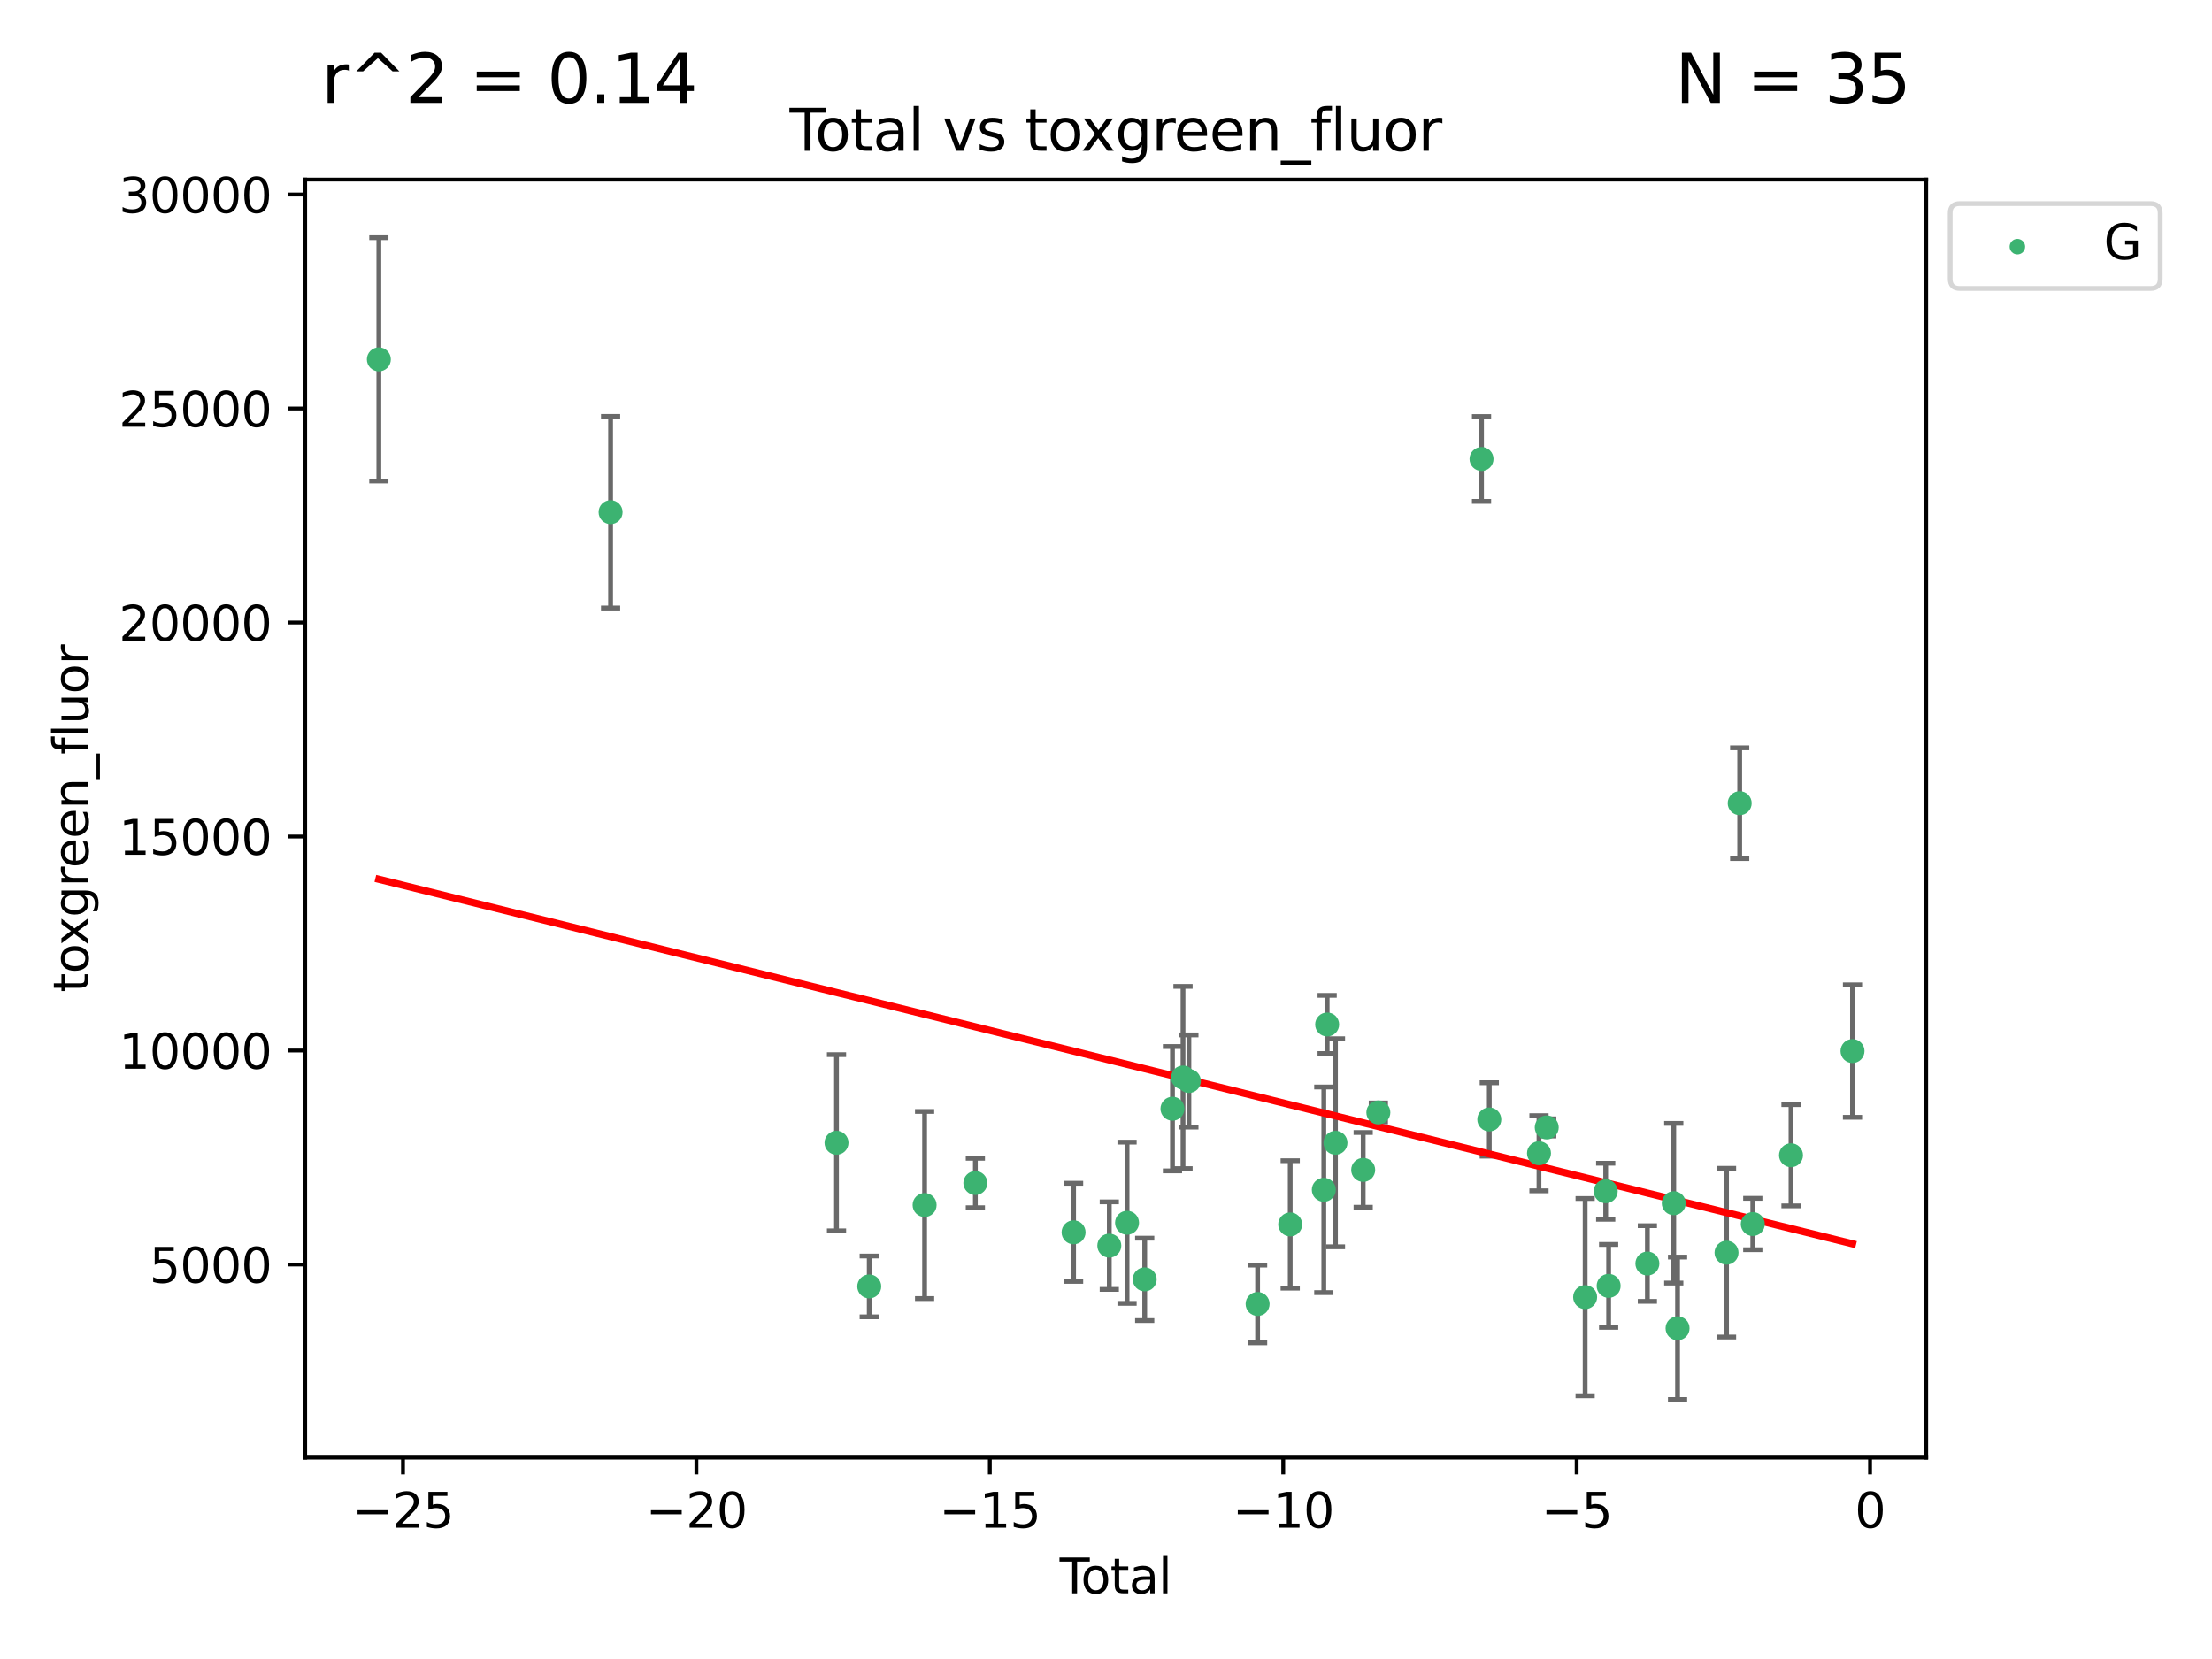 <?xml version="1.0" encoding="utf-8" standalone="no"?>
<!DOCTYPE svg PUBLIC "-//W3C//DTD SVG 1.1//EN"
  "http://www.w3.org/Graphics/SVG/1.1/DTD/svg11.dtd">
<svg xmlns:xlink="http://www.w3.org/1999/xlink" width="460.8pt" height="345.6pt" viewBox="0 0 460.8 345.6" xmlns="http://www.w3.org/2000/svg" version="1.1">
 <defs>
  <style type="text/css">*{stroke-linejoin: round; stroke-linecap: butt}</style>
 </defs>
 <g id="figure_1">
  <g id="patch_1">
   <path d="M 0 345.6 
L 460.8 345.6 
L 460.8 0 
L 0 0 
z
" style="fill: #ffffff"/>
  </g>
  <g id="axes_1">
   <g id="patch_2">
    <path d="M 63.571 303.64 
L 401.26 303.64 
L 401.26 37.411 
L 63.571 37.411 
z
" style="fill: #ffffff"/>
   </g>
   <g id="PathCollection_1">
    <defs>
     <path id="m5564451a22" d="M 0 1.118 
C 0.297 1.118 0.581 1 0.791 0.791 
C 1 0.581 1.118 0.297 1.118 0 
C 1.118 -0.297 1 -0.581 0.791 -0.791 
C 0.581 -1 0.297 -1.118 0 -1.118 
C -0.297 -1.118 -0.581 -1 -0.791 -0.791 
C -1 -0.581 -1.118 -0.297 -1.118 0 
C -1.118 0.297 -1 0.581 -0.791 0.791 
C -0.581 1 -0.297 1.118 0 1.118 
z
" style="stroke: #3cb371"/>
    </defs>
    <g clip-path="url(#p8e9c68f727)">
     <use xlink:href="#m5564451a22" x="78.921" y="74.862" style="fill: #3cb371; stroke: #3cb371"/>
     <use xlink:href="#m5564451a22" x="127.197" y="106.705" style="fill: #3cb371; stroke: #3cb371"/>
     <use xlink:href="#m5564451a22" x="174.259" y="238.058" style="fill: #3cb371; stroke: #3cb371"/>
     <use xlink:href="#m5564451a22" x="181.079" y="267.988" style="fill: #3cb371; stroke: #3cb371"/>
     <use xlink:href="#m5564451a22" x="192.61" y="251.029" style="fill: #3cb371; stroke: #3cb371"/>
     <use xlink:href="#m5564451a22" x="203.184" y="246.444" style="fill: #3cb371; stroke: #3cb371"/>
     <use xlink:href="#m5564451a22" x="223.648" y="256.714" style="fill: #3cb371; stroke: #3cb371"/>
     <use xlink:href="#m5564451a22" x="231.087" y="259.492" style="fill: #3cb371; stroke: #3cb371"/>
     <use xlink:href="#m5564451a22" x="234.785" y="254.726" style="fill: #3cb371; stroke: #3cb371"/>
     <use xlink:href="#m5564451a22" x="238.463" y="266.517" style="fill: #3cb371; stroke: #3cb371"/>
     <use xlink:href="#m5564451a22" x="244.246" y="230.966" style="fill: #3cb371; stroke: #3cb371"/>
     <use xlink:href="#m5564451a22" x="246.444" y="224.467" style="fill: #3cb371; stroke: #3cb371"/>
     <use xlink:href="#m5564451a22" x="247.666" y="225.19" style="fill: #3cb371; stroke: #3cb371"/>
     <use xlink:href="#m5564451a22" x="261.983" y="271.642" style="fill: #3cb371; stroke: #3cb371"/>
     <use xlink:href="#m5564451a22" x="268.775" y="255.07" style="fill: #3cb371; stroke: #3cb371"/>
     <use xlink:href="#m5564451a22" x="275.773" y="247.86" style="fill: #3cb371; stroke: #3cb371"/>
     <use xlink:href="#m5564451a22" x="276.47" y="213.418" style="fill: #3cb371; stroke: #3cb371"/>
     <use xlink:href="#m5564451a22" x="278.202" y="238.062" style="fill: #3cb371; stroke: #3cb371"/>
     <use xlink:href="#m5564451a22" x="283.977" y="243.713" style="fill: #3cb371; stroke: #3cb371"/>
     <use xlink:href="#m5564451a22" x="287.135" y="231.743" style="fill: #3cb371; stroke: #3cb371"/>
     <use xlink:href="#m5564451a22" x="308.627" y="95.62" style="fill: #3cb371; stroke: #3cb371"/>
     <use xlink:href="#m5564451a22" x="310.245" y="233.204" style="fill: #3cb371; stroke: #3cb371"/>
     <use xlink:href="#m5564451a22" x="320.598" y="240.242" style="fill: #3cb371; stroke: #3cb371"/>
     <use xlink:href="#m5564451a22" x="322.211" y="234.862" style="fill: #3cb371; stroke: #3cb371"/>
     <use xlink:href="#m5564451a22" x="330.212" y="270.217" style="fill: #3cb371; stroke: #3cb371"/>
     <use xlink:href="#m5564451a22" x="334.496" y="248.162" style="fill: #3cb371; stroke: #3cb371"/>
     <use xlink:href="#m5564451a22" x="335.109" y="267.876" style="fill: #3cb371; stroke: #3cb371"/>
     <use xlink:href="#m5564451a22" x="343.179" y="263.221" style="fill: #3cb371; stroke: #3cb371"/>
     <use xlink:href="#m5564451a22" x="348.675" y="250.652" style="fill: #3cb371; stroke: #3cb371"/>
     <use xlink:href="#m5564451a22" x="349.466" y="276.706" style="fill: #3cb371; stroke: #3cb371"/>
     <use xlink:href="#m5564451a22" x="359.668" y="260.955" style="fill: #3cb371; stroke: #3cb371"/>
     <use xlink:href="#m5564451a22" x="362.411" y="167.321" style="fill: #3cb371; stroke: #3cb371"/>
     <use xlink:href="#m5564451a22" x="365.138" y="254.989" style="fill: #3cb371; stroke: #3cb371"/>
     <use xlink:href="#m5564451a22" x="373.1" y="240.656" style="fill: #3cb371; stroke: #3cb371"/>
     <use xlink:href="#m5564451a22" x="385.911" y="218.953" style="fill: #3cb371; stroke: #3cb371"/>
    </g>
   </g>
   <g id="matplotlib.axis_1">
    <g id="xtick_1">
     <g id="line2d_1">
      <defs>
       <path id="m384f987610" d="M 0 0 
L 0 3.5 
" style="stroke: #000000; stroke-width: 0.8"/>
      </defs>
      <g>
       <use xlink:href="#m384f987610" x="83.949" y="303.64" style="stroke: #000000; stroke-width: 0.8"/>
      </g>
     </g>
     <g id="text_1">
      <!-- −25 -->
      <g transform="translate(73.396 318.238)scale(0.1 -0.1)">
       <defs>
        <path id="DejaVuSans-2212" d="M 678 2272 
L 4684 2272 
L 4684 1741 
L 678 1741 
L 678 2272 
z
" transform="scale(0.016)"/>
        <path id="DejaVuSans-32" d="M 1228 531 
L 3431 531 
L 3431 0 
L 469 0 
L 469 531 
Q 828 903 1448 1529 
Q 2069 2156 2228 2338 
Q 2531 2678 2651 2914 
Q 2772 3150 2772 3378 
Q 2772 3750 2511 3984 
Q 2250 4219 1831 4219 
Q 1534 4219 1204 4116 
Q 875 4013 500 3803 
L 500 4441 
Q 881 4594 1212 4672 
Q 1544 4750 1819 4750 
Q 2544 4750 2975 4387 
Q 3406 4025 3406 3419 
Q 3406 3131 3298 2873 
Q 3191 2616 2906 2266 
Q 2828 2175 2409 1742 
Q 1991 1309 1228 531 
z
" transform="scale(0.016)"/>
        <path id="DejaVuSans-35" d="M 691 4666 
L 3169 4666 
L 3169 4134 
L 1269 4134 
L 1269 2991 
Q 1406 3038 1543 3061 
Q 1681 3084 1819 3084 
Q 2600 3084 3056 2656 
Q 3513 2228 3513 1497 
Q 3513 744 3044 326 
Q 2575 -91 1722 -91 
Q 1428 -91 1123 -41 
Q 819 9 494 109 
L 494 744 
Q 775 591 1075 516 
Q 1375 441 1709 441 
Q 2250 441 2565 725 
Q 2881 1009 2881 1497 
Q 2881 1984 2565 2268 
Q 2250 2553 1709 2553 
Q 1456 2553 1204 2497 
Q 953 2441 691 2322 
L 691 4666 
z
" transform="scale(0.016)"/>
       </defs>
       <use xlink:href="#DejaVuSans-2212"/>
       <use xlink:href="#DejaVuSans-32" x="83.789"/>
       <use xlink:href="#DejaVuSans-35" x="147.412"/>
      </g>
     </g>
    </g>
    <g id="xtick_2">
     <g id="line2d_2">
      <g>
       <use xlink:href="#m384f987610" x="145.072" y="303.64" style="stroke: #000000; stroke-width: 0.8"/>
      </g>
     </g>
     <g id="text_2">
      <!-- −20 -->
      <g transform="translate(134.52 318.238)scale(0.1 -0.1)">
       <defs>
        <path id="DejaVuSans-30" d="M 2034 4250 
Q 1547 4250 1301 3770 
Q 1056 3291 1056 2328 
Q 1056 1369 1301 889 
Q 1547 409 2034 409 
Q 2525 409 2770 889 
Q 3016 1369 3016 2328 
Q 3016 3291 2770 3770 
Q 2525 4250 2034 4250 
z
M 2034 4750 
Q 2819 4750 3233 4129 
Q 3647 3509 3647 2328 
Q 3647 1150 3233 529 
Q 2819 -91 2034 -91 
Q 1250 -91 836 529 
Q 422 1150 422 2328 
Q 422 3509 836 4129 
Q 1250 4750 2034 4750 
z
" transform="scale(0.016)"/>
       </defs>
       <use xlink:href="#DejaVuSans-2212"/>
       <use xlink:href="#DejaVuSans-32" x="83.789"/>
       <use xlink:href="#DejaVuSans-30" x="147.412"/>
      </g>
     </g>
    </g>
    <g id="xtick_3">
     <g id="line2d_3">
      <g>
       <use xlink:href="#m384f987610" x="206.196" y="303.64" style="stroke: #000000; stroke-width: 0.8"/>
      </g>
     </g>
     <g id="text_3">
      <!-- −15 -->
      <g transform="translate(195.644 318.238)scale(0.1 -0.1)">
       <defs>
        <path id="DejaVuSans-31" d="M 794 531 
L 1825 531 
L 1825 4091 
L 703 3866 
L 703 4441 
L 1819 4666 
L 2450 4666 
L 2450 531 
L 3481 531 
L 3481 0 
L 794 0 
L 794 531 
z
" transform="scale(0.016)"/>
       </defs>
       <use xlink:href="#DejaVuSans-2212"/>
       <use xlink:href="#DejaVuSans-31" x="83.789"/>
       <use xlink:href="#DejaVuSans-35" x="147.412"/>
      </g>
     </g>
    </g>
    <g id="xtick_4">
     <g id="line2d_4">
      <g>
       <use xlink:href="#m384f987610" x="267.32" y="303.64" style="stroke: #000000; stroke-width: 0.8"/>
      </g>
     </g>
     <g id="text_4">
      <!-- −10 -->
      <g transform="translate(256.768 318.238)scale(0.1 -0.1)">
       <use xlink:href="#DejaVuSans-2212"/>
       <use xlink:href="#DejaVuSans-31" x="83.789"/>
       <use xlink:href="#DejaVuSans-30" x="147.412"/>
      </g>
     </g>
    </g>
    <g id="xtick_5">
     <g id="line2d_5">
      <g>
       <use xlink:href="#m384f987610" x="328.444" y="303.64" style="stroke: #000000; stroke-width: 0.8"/>
      </g>
     </g>
     <g id="text_5">
      <!-- −5 -->
      <g transform="translate(321.073 318.238)scale(0.1 -0.1)">
       <use xlink:href="#DejaVuSans-2212"/>
       <use xlink:href="#DejaVuSans-35" x="83.789"/>
      </g>
     </g>
    </g>
    <g id="xtick_6">
     <g id="line2d_6">
      <g>
       <use xlink:href="#m384f987610" x="389.567" y="303.64" style="stroke: #000000; stroke-width: 0.8"/>
      </g>
     </g>
     <g id="text_6">
      <!-- 0 -->
      <g transform="translate(386.386 318.238)scale(0.1 -0.1)">
       <use xlink:href="#DejaVuSans-30"/>
      </g>
     </g>
    </g>
    <g id="text_7">
     <!-- Total -->
     <g transform="translate(220.739 331.917)scale(0.1 -0.1)">
      <defs>
       <path id="DejaVuSans-54" d="M -19 4666 
L 3928 4666 
L 3928 4134 
L 2272 4134 
L 2272 0 
L 1638 0 
L 1638 4134 
L -19 4134 
L -19 4666 
z
" transform="scale(0.016)"/>
       <path id="DejaVuSans-6f" d="M 1959 3097 
Q 1497 3097 1228 2736 
Q 959 2375 959 1747 
Q 959 1119 1226 758 
Q 1494 397 1959 397 
Q 2419 397 2687 759 
Q 2956 1122 2956 1747 
Q 2956 2369 2687 2733 
Q 2419 3097 1959 3097 
z
M 1959 3584 
Q 2709 3584 3137 3096 
Q 3566 2609 3566 1747 
Q 3566 888 3137 398 
Q 2709 -91 1959 -91 
Q 1206 -91 779 398 
Q 353 888 353 1747 
Q 353 2609 779 3096 
Q 1206 3584 1959 3584 
z
" transform="scale(0.016)"/>
       <path id="DejaVuSans-74" d="M 1172 4494 
L 1172 3500 
L 2356 3500 
L 2356 3053 
L 1172 3053 
L 1172 1153 
Q 1172 725 1289 603 
Q 1406 481 1766 481 
L 2356 481 
L 2356 0 
L 1766 0 
Q 1100 0 847 248 
Q 594 497 594 1153 
L 594 3053 
L 172 3053 
L 172 3500 
L 594 3500 
L 594 4494 
L 1172 4494 
z
" transform="scale(0.016)"/>
       <path id="DejaVuSans-61" d="M 2194 1759 
Q 1497 1759 1228 1600 
Q 959 1441 959 1056 
Q 959 750 1161 570 
Q 1363 391 1709 391 
Q 2188 391 2477 730 
Q 2766 1069 2766 1631 
L 2766 1759 
L 2194 1759 
z
M 3341 1997 
L 3341 0 
L 2766 0 
L 2766 531 
Q 2569 213 2275 61 
Q 1981 -91 1556 -91 
Q 1019 -91 701 211 
Q 384 513 384 1019 
Q 384 1609 779 1909 
Q 1175 2209 1959 2209 
L 2766 2209 
L 2766 2266 
Q 2766 2663 2505 2880 
Q 2244 3097 1772 3097 
Q 1472 3097 1187 3025 
Q 903 2953 641 2809 
L 641 3341 
Q 956 3463 1253 3523 
Q 1550 3584 1831 3584 
Q 2591 3584 2966 3190 
Q 3341 2797 3341 1997 
z
" transform="scale(0.016)"/>
       <path id="DejaVuSans-6c" d="M 603 4863 
L 1178 4863 
L 1178 0 
L 603 0 
L 603 4863 
z
" transform="scale(0.016)"/>
      </defs>
      <use xlink:href="#DejaVuSans-54"/>
      <use xlink:href="#DejaVuSans-6f" x="44.084"/>
      <use xlink:href="#DejaVuSans-74" x="105.266"/>
      <use xlink:href="#DejaVuSans-61" x="144.475"/>
      <use xlink:href="#DejaVuSans-6c" x="205.754"/>
     </g>
    </g>
   </g>
   <g id="matplotlib.axis_2">
    <g id="ytick_1">
     <g id="line2d_7">
      <defs>
       <path id="m0b85db48e7" d="M 0 0 
L -3.5 0 
" style="stroke: #000000; stroke-width: 0.8"/>
      </defs>
      <g>
       <use xlink:href="#m0b85db48e7" x="63.571" y="263.42" style="stroke: #000000; stroke-width: 0.8"/>
      </g>
     </g>
     <g id="text_8">
      <!-- 5000 -->
      <g transform="translate(31.121 267.219)scale(0.1 -0.1)">
       <use xlink:href="#DejaVuSans-35"/>
       <use xlink:href="#DejaVuSans-30" x="63.623"/>
       <use xlink:href="#DejaVuSans-30" x="127.246"/>
       <use xlink:href="#DejaVuSans-30" x="190.869"/>
      </g>
     </g>
    </g>
    <g id="ytick_2">
     <g id="line2d_8">
      <g>
       <use xlink:href="#m0b85db48e7" x="63.571" y="218.841" style="stroke: #000000; stroke-width: 0.8"/>
      </g>
     </g>
     <g id="text_9">
      <!-- 10000 -->
      <g transform="translate(24.759 222.64)scale(0.1 -0.1)">
       <use xlink:href="#DejaVuSans-31"/>
       <use xlink:href="#DejaVuSans-30" x="63.623"/>
       <use xlink:href="#DejaVuSans-30" x="127.246"/>
       <use xlink:href="#DejaVuSans-30" x="190.869"/>
       <use xlink:href="#DejaVuSans-30" x="254.492"/>
      </g>
     </g>
    </g>
    <g id="ytick_3">
     <g id="line2d_9">
      <g>
       <use xlink:href="#m0b85db48e7" x="63.571" y="174.262" style="stroke: #000000; stroke-width: 0.8"/>
      </g>
     </g>
     <g id="text_10">
      <!-- 15000 -->
      <g transform="translate(24.759 178.061)scale(0.1 -0.1)">
       <use xlink:href="#DejaVuSans-31"/>
       <use xlink:href="#DejaVuSans-35" x="63.623"/>
       <use xlink:href="#DejaVuSans-30" x="127.246"/>
       <use xlink:href="#DejaVuSans-30" x="190.869"/>
       <use xlink:href="#DejaVuSans-30" x="254.492"/>
      </g>
     </g>
    </g>
    <g id="ytick_4">
     <g id="line2d_10">
      <g>
       <use xlink:href="#m0b85db48e7" x="63.571" y="129.683" style="stroke: #000000; stroke-width: 0.8"/>
      </g>
     </g>
     <g id="text_11">
      <!-- 20000 -->
      <g transform="translate(24.759 133.482)scale(0.1 -0.1)">
       <use xlink:href="#DejaVuSans-32"/>
       <use xlink:href="#DejaVuSans-30" x="63.623"/>
       <use xlink:href="#DejaVuSans-30" x="127.246"/>
       <use xlink:href="#DejaVuSans-30" x="190.869"/>
       <use xlink:href="#DejaVuSans-30" x="254.492"/>
      </g>
     </g>
    </g>
    <g id="ytick_5">
     <g id="line2d_11">
      <g>
       <use xlink:href="#m0b85db48e7" x="63.571" y="85.104" style="stroke: #000000; stroke-width: 0.8"/>
      </g>
     </g>
     <g id="text_12">
      <!-- 25000 -->
      <g transform="translate(24.759 88.903)scale(0.1 -0.1)">
       <use xlink:href="#DejaVuSans-32"/>
       <use xlink:href="#DejaVuSans-35" x="63.623"/>
       <use xlink:href="#DejaVuSans-30" x="127.246"/>
       <use xlink:href="#DejaVuSans-30" x="190.869"/>
       <use xlink:href="#DejaVuSans-30" x="254.492"/>
      </g>
     </g>
    </g>
    <g id="ytick_6">
     <g id="line2d_12">
      <g>
       <use xlink:href="#m0b85db48e7" x="63.571" y="40.525" style="stroke: #000000; stroke-width: 0.8"/>
      </g>
     </g>
     <g id="text_13">
      <!-- 30000 -->
      <g transform="translate(24.759 44.324)scale(0.1 -0.1)">
       <defs>
        <path id="DejaVuSans-33" d="M 2597 2516 
Q 3050 2419 3304 2112 
Q 3559 1806 3559 1356 
Q 3559 666 3084 287 
Q 2609 -91 1734 -91 
Q 1441 -91 1130 -33 
Q 819 25 488 141 
L 488 750 
Q 750 597 1062 519 
Q 1375 441 1716 441 
Q 2309 441 2620 675 
Q 2931 909 2931 1356 
Q 2931 1769 2642 2001 
Q 2353 2234 1838 2234 
L 1294 2234 
L 1294 2753 
L 1863 2753 
Q 2328 2753 2575 2939 
Q 2822 3125 2822 3475 
Q 2822 3834 2567 4026 
Q 2313 4219 1838 4219 
Q 1578 4219 1281 4162 
Q 984 4106 628 3988 
L 628 4550 
Q 988 4650 1302 4700 
Q 1616 4750 1894 4750 
Q 2613 4750 3031 4423 
Q 3450 4097 3450 3541 
Q 3450 3153 3228 2886 
Q 3006 2619 2597 2516 
z
" transform="scale(0.016)"/>
       </defs>
       <use xlink:href="#DejaVuSans-33"/>
       <use xlink:href="#DejaVuSans-30" x="63.623"/>
       <use xlink:href="#DejaVuSans-30" x="127.246"/>
       <use xlink:href="#DejaVuSans-30" x="190.869"/>
       <use xlink:href="#DejaVuSans-30" x="254.492"/>
      </g>
     </g>
    </g>
    <g id="text_14">
     <!-- toxgreen_fluor -->
     <g transform="translate(18.401 206.72)rotate(-90)scale(0.1 -0.1)">
      <defs>
       <path id="DejaVuSans-78" d="M 3513 3500 
L 2247 1797 
L 3578 0 
L 2900 0 
L 1881 1375 
L 863 0 
L 184 0 
L 1544 1831 
L 300 3500 
L 978 3500 
L 1906 2253 
L 2834 3500 
L 3513 3500 
z
" transform="scale(0.016)"/>
       <path id="DejaVuSans-67" d="M 2906 1791 
Q 2906 2416 2648 2759 
Q 2391 3103 1925 3103 
Q 1463 3103 1205 2759 
Q 947 2416 947 1791 
Q 947 1169 1205 825 
Q 1463 481 1925 481 
Q 2391 481 2648 825 
Q 2906 1169 2906 1791 
z
M 3481 434 
Q 3481 -459 3084 -895 
Q 2688 -1331 1869 -1331 
Q 1566 -1331 1297 -1286 
Q 1028 -1241 775 -1147 
L 775 -588 
Q 1028 -725 1275 -790 
Q 1522 -856 1778 -856 
Q 2344 -856 2625 -561 
Q 2906 -266 2906 331 
L 2906 616 
Q 2728 306 2450 153 
Q 2172 0 1784 0 
Q 1141 0 747 490 
Q 353 981 353 1791 
Q 353 2603 747 3093 
Q 1141 3584 1784 3584 
Q 2172 3584 2450 3431 
Q 2728 3278 2906 2969 
L 2906 3500 
L 3481 3500 
L 3481 434 
z
" transform="scale(0.016)"/>
       <path id="DejaVuSans-72" d="M 2631 2963 
Q 2534 3019 2420 3045 
Q 2306 3072 2169 3072 
Q 1681 3072 1420 2755 
Q 1159 2438 1159 1844 
L 1159 0 
L 581 0 
L 581 3500 
L 1159 3500 
L 1159 2956 
Q 1341 3275 1631 3429 
Q 1922 3584 2338 3584 
Q 2397 3584 2469 3576 
Q 2541 3569 2628 3553 
L 2631 2963 
z
" transform="scale(0.016)"/>
       <path id="DejaVuSans-65" d="M 3597 1894 
L 3597 1613 
L 953 1613 
Q 991 1019 1311 708 
Q 1631 397 2203 397 
Q 2534 397 2845 478 
Q 3156 559 3463 722 
L 3463 178 
Q 3153 47 2828 -22 
Q 2503 -91 2169 -91 
Q 1331 -91 842 396 
Q 353 884 353 1716 
Q 353 2575 817 3079 
Q 1281 3584 2069 3584 
Q 2775 3584 3186 3129 
Q 3597 2675 3597 1894 
z
M 3022 2063 
Q 3016 2534 2758 2815 
Q 2500 3097 2075 3097 
Q 1594 3097 1305 2825 
Q 1016 2553 972 2059 
L 3022 2063 
z
" transform="scale(0.016)"/>
       <path id="DejaVuSans-6e" d="M 3513 2113 
L 3513 0 
L 2938 0 
L 2938 2094 
Q 2938 2591 2744 2837 
Q 2550 3084 2163 3084 
Q 1697 3084 1428 2787 
Q 1159 2491 1159 1978 
L 1159 0 
L 581 0 
L 581 3500 
L 1159 3500 
L 1159 2956 
Q 1366 3272 1645 3428 
Q 1925 3584 2291 3584 
Q 2894 3584 3203 3211 
Q 3513 2838 3513 2113 
z
" transform="scale(0.016)"/>
       <path id="DejaVuSans-5f" d="M 3263 -1063 
L 3263 -1509 
L -63 -1509 
L -63 -1063 
L 3263 -1063 
z
" transform="scale(0.016)"/>
       <path id="DejaVuSans-66" d="M 2375 4863 
L 2375 4384 
L 1825 4384 
Q 1516 4384 1395 4259 
Q 1275 4134 1275 3809 
L 1275 3500 
L 2222 3500 
L 2222 3053 
L 1275 3053 
L 1275 0 
L 697 0 
L 697 3053 
L 147 3053 
L 147 3500 
L 697 3500 
L 697 3744 
Q 697 4328 969 4595 
Q 1241 4863 1831 4863 
L 2375 4863 
z
" transform="scale(0.016)"/>
       <path id="DejaVuSans-75" d="M 544 1381 
L 544 3500 
L 1119 3500 
L 1119 1403 
Q 1119 906 1312 657 
Q 1506 409 1894 409 
Q 2359 409 2629 706 
Q 2900 1003 2900 1516 
L 2900 3500 
L 3475 3500 
L 3475 0 
L 2900 0 
L 2900 538 
Q 2691 219 2414 64 
Q 2138 -91 1772 -91 
Q 1169 -91 856 284 
Q 544 659 544 1381 
z
M 1991 3584 
L 1991 3584 
z
" transform="scale(0.016)"/>
      </defs>
      <use xlink:href="#DejaVuSans-74"/>
      <use xlink:href="#DejaVuSans-6f" x="39.209"/>
      <use xlink:href="#DejaVuSans-78" x="97.266"/>
      <use xlink:href="#DejaVuSans-67" x="156.445"/>
      <use xlink:href="#DejaVuSans-72" x="219.922"/>
      <use xlink:href="#DejaVuSans-65" x="258.785"/>
      <use xlink:href="#DejaVuSans-65" x="320.309"/>
      <use xlink:href="#DejaVuSans-6e" x="381.832"/>
      <use xlink:href="#DejaVuSans-5f" x="445.211"/>
      <use xlink:href="#DejaVuSans-66" x="495.211"/>
      <use xlink:href="#DejaVuSans-6c" x="530.416"/>
      <use xlink:href="#DejaVuSans-75" x="558.199"/>
      <use xlink:href="#DejaVuSans-6f" x="621.578"/>
      <use xlink:href="#DejaVuSans-72" x="682.76"/>
     </g>
    </g>
   </g>
   <g id="LineCollection_1">
    <path d="M 78.921 100.211 
L 78.921 49.513 
" clip-path="url(#p8e9c68f727)" style="fill: none; stroke: #696969"/>
    <path d="M 127.197 126.663 
L 127.197 86.747 
" clip-path="url(#p8e9c68f727)" style="fill: none; stroke: #696969"/>
    <path d="M 174.259 256.413 
L 174.259 219.703 
" clip-path="url(#p8e9c68f727)" style="fill: none; stroke: #696969"/>
    <path d="M 181.079 274.322 
L 181.079 261.653 
" clip-path="url(#p8e9c68f727)" style="fill: none; stroke: #696969"/>
    <path d="M 192.61 270.519 
L 192.61 231.539 
" clip-path="url(#p8e9c68f727)" style="fill: none; stroke: #696969"/>
    <path d="M 203.184 251.593 
L 203.184 241.295 
" clip-path="url(#p8e9c68f727)" style="fill: none; stroke: #696969"/>
    <path d="M 223.648 266.931 
L 223.648 246.496 
" clip-path="url(#p8e9c68f727)" style="fill: none; stroke: #696969"/>
    <path d="M 231.087 268.607 
L 231.087 250.377 
" clip-path="url(#p8e9c68f727)" style="fill: none; stroke: #696969"/>
    <path d="M 234.785 271.522 
L 234.785 237.93 
" clip-path="url(#p8e9c68f727)" style="fill: none; stroke: #696969"/>
    <path d="M 238.463 275.097 
L 238.463 257.937 
" clip-path="url(#p8e9c68f727)" style="fill: none; stroke: #696969"/>
    <path d="M 244.246 243.918 
L 244.246 218.015 
" clip-path="url(#p8e9c68f727)" style="fill: none; stroke: #696969"/>
    <path d="M 246.444 243.448 
L 246.444 205.486 
" clip-path="url(#p8e9c68f727)" style="fill: none; stroke: #696969"/>
    <path d="M 247.666 234.789 
L 247.666 215.591 
" clip-path="url(#p8e9c68f727)" style="fill: none; stroke: #696969"/>
    <path d="M 261.983 279.745 
L 261.983 263.539 
" clip-path="url(#p8e9c68f727)" style="fill: none; stroke: #696969"/>
    <path d="M 268.775 268.344 
L 268.775 241.795 
" clip-path="url(#p8e9c68f727)" style="fill: none; stroke: #696969"/>
    <path d="M 275.773 269.278 
L 275.773 226.443 
" clip-path="url(#p8e9c68f727)" style="fill: none; stroke: #696969"/>
    <path d="M 276.47 219.477 
L 276.47 207.358 
" clip-path="url(#p8e9c68f727)" style="fill: none; stroke: #696969"/>
    <path d="M 278.202 259.733 
L 278.202 216.392 
" clip-path="url(#p8e9c68f727)" style="fill: none; stroke: #696969"/>
    <path d="M 283.977 251.498 
L 283.977 235.927 
" clip-path="url(#p8e9c68f727)" style="fill: none; stroke: #696969"/>
    <path d="M 287.135 233.716 
L 287.135 229.771 
" clip-path="url(#p8e9c68f727)" style="fill: none; stroke: #696969"/>
    <path d="M 308.627 104.462 
L 308.627 86.779 
" clip-path="url(#p8e9c68f727)" style="fill: none; stroke: #696969"/>
    <path d="M 310.245 240.849 
L 310.245 225.558 
" clip-path="url(#p8e9c68f727)" style="fill: none; stroke: #696969"/>
    <path d="M 320.598 248.072 
L 320.598 232.413 
" clip-path="url(#p8e9c68f727)" style="fill: none; stroke: #696969"/>
    <path d="M 322.211 236.649 
L 322.211 233.074 
" clip-path="url(#p8e9c68f727)" style="fill: none; stroke: #696969"/>
    <path d="M 330.212 290.758 
L 330.212 249.677 
" clip-path="url(#p8e9c68f727)" style="fill: none; stroke: #696969"/>
    <path d="M 334.496 254 
L 334.496 242.324 
" clip-path="url(#p8e9c68f727)" style="fill: none; stroke: #696969"/>
    <path d="M 335.109 276.51 
L 335.109 259.241 
" clip-path="url(#p8e9c68f727)" style="fill: none; stroke: #696969"/>
    <path d="M 343.179 271.106 
L 343.179 255.337 
" clip-path="url(#p8e9c68f727)" style="fill: none; stroke: #696969"/>
    <path d="M 348.675 267.288 
L 348.675 234.016 
" clip-path="url(#p8e9c68f727)" style="fill: none; stroke: #696969"/>
    <path d="M 349.466 291.539 
L 349.466 261.873 
" clip-path="url(#p8e9c68f727)" style="fill: none; stroke: #696969"/>
    <path d="M 359.668 278.529 
L 359.668 243.381 
" clip-path="url(#p8e9c68f727)" style="fill: none; stroke: #696969"/>
    <path d="M 362.411 178.855 
L 362.411 155.787 
" clip-path="url(#p8e9c68f727)" style="fill: none; stroke: #696969"/>
    <path d="M 365.138 260.341 
L 365.138 249.637 
" clip-path="url(#p8e9c68f727)" style="fill: none; stroke: #696969"/>
    <path d="M 373.1 251.208 
L 373.1 230.104 
" clip-path="url(#p8e9c68f727)" style="fill: none; stroke: #696969"/>
    <path d="M 385.911 232.75 
L 385.911 205.156 
" clip-path="url(#p8e9c68f727)" style="fill: none; stroke: #696969"/>
   </g>
   <g id="line2d_13">
    <defs>
     <path id="md2bdc4042b" d="M 2 0 
L -2 -0 
" style="stroke: #696969"/>
    </defs>
    <g clip-path="url(#p8e9c68f727)">
     <use xlink:href="#md2bdc4042b" x="78.921" y="100.211" style="fill: #696969; stroke: #696969"/>
     <use xlink:href="#md2bdc4042b" x="127.197" y="126.663" style="fill: #696969; stroke: #696969"/>
     <use xlink:href="#md2bdc4042b" x="174.259" y="256.413" style="fill: #696969; stroke: #696969"/>
     <use xlink:href="#md2bdc4042b" x="181.079" y="274.322" style="fill: #696969; stroke: #696969"/>
     <use xlink:href="#md2bdc4042b" x="192.61" y="270.519" style="fill: #696969; stroke: #696969"/>
     <use xlink:href="#md2bdc4042b" x="203.184" y="251.593" style="fill: #696969; stroke: #696969"/>
     <use xlink:href="#md2bdc4042b" x="223.648" y="266.931" style="fill: #696969; stroke: #696969"/>
     <use xlink:href="#md2bdc4042b" x="231.087" y="268.607" style="fill: #696969; stroke: #696969"/>
     <use xlink:href="#md2bdc4042b" x="234.785" y="271.522" style="fill: #696969; stroke: #696969"/>
     <use xlink:href="#md2bdc4042b" x="238.463" y="275.097" style="fill: #696969; stroke: #696969"/>
     <use xlink:href="#md2bdc4042b" x="244.246" y="243.918" style="fill: #696969; stroke: #696969"/>
     <use xlink:href="#md2bdc4042b" x="246.444" y="243.448" style="fill: #696969; stroke: #696969"/>
     <use xlink:href="#md2bdc4042b" x="247.666" y="234.789" style="fill: #696969; stroke: #696969"/>
     <use xlink:href="#md2bdc4042b" x="261.983" y="279.745" style="fill: #696969; stroke: #696969"/>
     <use xlink:href="#md2bdc4042b" x="268.775" y="268.344" style="fill: #696969; stroke: #696969"/>
     <use xlink:href="#md2bdc4042b" x="275.773" y="269.278" style="fill: #696969; stroke: #696969"/>
     <use xlink:href="#md2bdc4042b" x="276.47" y="219.477" style="fill: #696969; stroke: #696969"/>
     <use xlink:href="#md2bdc4042b" x="278.202" y="259.733" style="fill: #696969; stroke: #696969"/>
     <use xlink:href="#md2bdc4042b" x="283.977" y="251.498" style="fill: #696969; stroke: #696969"/>
     <use xlink:href="#md2bdc4042b" x="287.135" y="233.716" style="fill: #696969; stroke: #696969"/>
     <use xlink:href="#md2bdc4042b" x="308.627" y="104.462" style="fill: #696969; stroke: #696969"/>
     <use xlink:href="#md2bdc4042b" x="310.245" y="240.849" style="fill: #696969; stroke: #696969"/>
     <use xlink:href="#md2bdc4042b" x="320.598" y="248.072" style="fill: #696969; stroke: #696969"/>
     <use xlink:href="#md2bdc4042b" x="322.211" y="236.649" style="fill: #696969; stroke: #696969"/>
     <use xlink:href="#md2bdc4042b" x="330.212" y="290.758" style="fill: #696969; stroke: #696969"/>
     <use xlink:href="#md2bdc4042b" x="334.496" y="254" style="fill: #696969; stroke: #696969"/>
     <use xlink:href="#md2bdc4042b" x="335.109" y="276.51" style="fill: #696969; stroke: #696969"/>
     <use xlink:href="#md2bdc4042b" x="343.179" y="271.106" style="fill: #696969; stroke: #696969"/>
     <use xlink:href="#md2bdc4042b" x="348.675" y="267.288" style="fill: #696969; stroke: #696969"/>
     <use xlink:href="#md2bdc4042b" x="349.466" y="291.539" style="fill: #696969; stroke: #696969"/>
     <use xlink:href="#md2bdc4042b" x="359.668" y="278.529" style="fill: #696969; stroke: #696969"/>
     <use xlink:href="#md2bdc4042b" x="362.411" y="178.855" style="fill: #696969; stroke: #696969"/>
     <use xlink:href="#md2bdc4042b" x="365.138" y="260.341" style="fill: #696969; stroke: #696969"/>
     <use xlink:href="#md2bdc4042b" x="373.1" y="251.208" style="fill: #696969; stroke: #696969"/>
     <use xlink:href="#md2bdc4042b" x="385.911" y="232.75" style="fill: #696969; stroke: #696969"/>
    </g>
   </g>
   <g id="line2d_14">
    <g clip-path="url(#p8e9c68f727)">
     <use xlink:href="#md2bdc4042b" x="78.921" y="49.513" style="fill: #696969; stroke: #696969"/>
     <use xlink:href="#md2bdc4042b" x="127.197" y="86.747" style="fill: #696969; stroke: #696969"/>
     <use xlink:href="#md2bdc4042b" x="174.259" y="219.703" style="fill: #696969; stroke: #696969"/>
     <use xlink:href="#md2bdc4042b" x="181.079" y="261.653" style="fill: #696969; stroke: #696969"/>
     <use xlink:href="#md2bdc4042b" x="192.61" y="231.539" style="fill: #696969; stroke: #696969"/>
     <use xlink:href="#md2bdc4042b" x="203.184" y="241.295" style="fill: #696969; stroke: #696969"/>
     <use xlink:href="#md2bdc4042b" x="223.648" y="246.496" style="fill: #696969; stroke: #696969"/>
     <use xlink:href="#md2bdc4042b" x="231.087" y="250.377" style="fill: #696969; stroke: #696969"/>
     <use xlink:href="#md2bdc4042b" x="234.785" y="237.93" style="fill: #696969; stroke: #696969"/>
     <use xlink:href="#md2bdc4042b" x="238.463" y="257.937" style="fill: #696969; stroke: #696969"/>
     <use xlink:href="#md2bdc4042b" x="244.246" y="218.015" style="fill: #696969; stroke: #696969"/>
     <use xlink:href="#md2bdc4042b" x="246.444" y="205.486" style="fill: #696969; stroke: #696969"/>
     <use xlink:href="#md2bdc4042b" x="247.666" y="215.591" style="fill: #696969; stroke: #696969"/>
     <use xlink:href="#md2bdc4042b" x="261.983" y="263.539" style="fill: #696969; stroke: #696969"/>
     <use xlink:href="#md2bdc4042b" x="268.775" y="241.795" style="fill: #696969; stroke: #696969"/>
     <use xlink:href="#md2bdc4042b" x="275.773" y="226.443" style="fill: #696969; stroke: #696969"/>
     <use xlink:href="#md2bdc4042b" x="276.47" y="207.358" style="fill: #696969; stroke: #696969"/>
     <use xlink:href="#md2bdc4042b" x="278.202" y="216.392" style="fill: #696969; stroke: #696969"/>
     <use xlink:href="#md2bdc4042b" x="283.977" y="235.927" style="fill: #696969; stroke: #696969"/>
     <use xlink:href="#md2bdc4042b" x="287.135" y="229.771" style="fill: #696969; stroke: #696969"/>
     <use xlink:href="#md2bdc4042b" x="308.627" y="86.779" style="fill: #696969; stroke: #696969"/>
     <use xlink:href="#md2bdc4042b" x="310.245" y="225.558" style="fill: #696969; stroke: #696969"/>
     <use xlink:href="#md2bdc4042b" x="320.598" y="232.413" style="fill: #696969; stroke: #696969"/>
     <use xlink:href="#md2bdc4042b" x="322.211" y="233.074" style="fill: #696969; stroke: #696969"/>
     <use xlink:href="#md2bdc4042b" x="330.212" y="249.677" style="fill: #696969; stroke: #696969"/>
     <use xlink:href="#md2bdc4042b" x="334.496" y="242.324" style="fill: #696969; stroke: #696969"/>
     <use xlink:href="#md2bdc4042b" x="335.109" y="259.241" style="fill: #696969; stroke: #696969"/>
     <use xlink:href="#md2bdc4042b" x="343.179" y="255.337" style="fill: #696969; stroke: #696969"/>
     <use xlink:href="#md2bdc4042b" x="348.675" y="234.016" style="fill: #696969; stroke: #696969"/>
     <use xlink:href="#md2bdc4042b" x="349.466" y="261.873" style="fill: #696969; stroke: #696969"/>
     <use xlink:href="#md2bdc4042b" x="359.668" y="243.381" style="fill: #696969; stroke: #696969"/>
     <use xlink:href="#md2bdc4042b" x="362.411" y="155.787" style="fill: #696969; stroke: #696969"/>
     <use xlink:href="#md2bdc4042b" x="365.138" y="249.637" style="fill: #696969; stroke: #696969"/>
     <use xlink:href="#md2bdc4042b" x="373.1" y="230.104" style="fill: #696969; stroke: #696969"/>
     <use xlink:href="#md2bdc4042b" x="385.911" y="205.156" style="fill: #696969; stroke: #696969"/>
    </g>
   </g>
   <g id="line2d_15">
    <path d="M 78.921 183.17 
L 127.197 195.111 
L 174.259 206.753 
L 181.079 208.44 
L 192.61 211.292 
L 203.184 213.908 
L 223.648 218.97 
L 231.087 220.81 
L 234.785 221.724 
L 238.463 222.634 
L 244.246 224.065 
L 246.444 224.608 
L 247.666 224.911 
L 261.983 228.452 
L 268.775 230.132 
L 275.773 231.863 
L 276.47 232.036 
L 278.202 232.464 
L 283.977 233.893 
L 287.135 234.674 
L 308.627 239.99 
L 310.245 240.39 
L 320.598 242.951 
L 322.211 243.35 
L 330.212 245.329 
L 334.496 246.389 
L 335.109 246.541 
L 343.179 248.537 
L 348.675 249.897 
L 349.466 250.092 
L 359.668 252.616 
L 362.411 253.294 
L 365.138 253.969 
L 373.1 255.938 
L 385.911 259.107 
" clip-path="url(#p8e9c68f727)" style="fill: none; stroke: #ff0000; stroke-width: 1.5; stroke-linecap: square"/>
   </g>
   <g id="line2d_16">
    <defs>
     <path id="mb57f365ee2" d="M 0 2 
C 0.53 2 1.039 1.789 1.414 1.414 
C 1.789 1.039 2 0.53 2 0 
C 2 -0.53 1.789 -1.039 1.414 -1.414 
C 1.039 -1.789 0.53 -2 0 -2 
C -0.53 -2 -1.039 -1.789 -1.414 -1.414 
C -1.789 -1.039 -2 -0.53 -2 0 
C -2 0.53 -1.789 1.039 -1.414 1.414 
C -1.039 1.789 -0.53 2 0 2 
z
" style="stroke: #3cb371"/>
    </defs>
    <g clip-path="url(#p8e9c68f727)">
     <use xlink:href="#mb57f365ee2" x="78.921" y="74.862" style="fill: #3cb371; stroke: #3cb371"/>
     <use xlink:href="#mb57f365ee2" x="127.197" y="106.705" style="fill: #3cb371; stroke: #3cb371"/>
     <use xlink:href="#mb57f365ee2" x="174.259" y="238.058" style="fill: #3cb371; stroke: #3cb371"/>
     <use xlink:href="#mb57f365ee2" x="181.079" y="267.988" style="fill: #3cb371; stroke: #3cb371"/>
     <use xlink:href="#mb57f365ee2" x="192.61" y="251.029" style="fill: #3cb371; stroke: #3cb371"/>
     <use xlink:href="#mb57f365ee2" x="203.184" y="246.444" style="fill: #3cb371; stroke: #3cb371"/>
     <use xlink:href="#mb57f365ee2" x="223.648" y="256.714" style="fill: #3cb371; stroke: #3cb371"/>
     <use xlink:href="#mb57f365ee2" x="231.087" y="259.492" style="fill: #3cb371; stroke: #3cb371"/>
     <use xlink:href="#mb57f365ee2" x="234.785" y="254.726" style="fill: #3cb371; stroke: #3cb371"/>
     <use xlink:href="#mb57f365ee2" x="238.463" y="266.517" style="fill: #3cb371; stroke: #3cb371"/>
     <use xlink:href="#mb57f365ee2" x="244.246" y="230.966" style="fill: #3cb371; stroke: #3cb371"/>
     <use xlink:href="#mb57f365ee2" x="246.444" y="224.467" style="fill: #3cb371; stroke: #3cb371"/>
     <use xlink:href="#mb57f365ee2" x="247.666" y="225.19" style="fill: #3cb371; stroke: #3cb371"/>
     <use xlink:href="#mb57f365ee2" x="261.983" y="271.642" style="fill: #3cb371; stroke: #3cb371"/>
     <use xlink:href="#mb57f365ee2" x="268.775" y="255.07" style="fill: #3cb371; stroke: #3cb371"/>
     <use xlink:href="#mb57f365ee2" x="275.773" y="247.86" style="fill: #3cb371; stroke: #3cb371"/>
     <use xlink:href="#mb57f365ee2" x="276.47" y="213.418" style="fill: #3cb371; stroke: #3cb371"/>
     <use xlink:href="#mb57f365ee2" x="278.202" y="238.062" style="fill: #3cb371; stroke: #3cb371"/>
     <use xlink:href="#mb57f365ee2" x="283.977" y="243.713" style="fill: #3cb371; stroke: #3cb371"/>
     <use xlink:href="#mb57f365ee2" x="287.135" y="231.743" style="fill: #3cb371; stroke: #3cb371"/>
     <use xlink:href="#mb57f365ee2" x="308.627" y="95.62" style="fill: #3cb371; stroke: #3cb371"/>
     <use xlink:href="#mb57f365ee2" x="310.245" y="233.204" style="fill: #3cb371; stroke: #3cb371"/>
     <use xlink:href="#mb57f365ee2" x="320.598" y="240.242" style="fill: #3cb371; stroke: #3cb371"/>
     <use xlink:href="#mb57f365ee2" x="322.211" y="234.862" style="fill: #3cb371; stroke: #3cb371"/>
     <use xlink:href="#mb57f365ee2" x="330.212" y="270.217" style="fill: #3cb371; stroke: #3cb371"/>
     <use xlink:href="#mb57f365ee2" x="334.496" y="248.162" style="fill: #3cb371; stroke: #3cb371"/>
     <use xlink:href="#mb57f365ee2" x="335.109" y="267.876" style="fill: #3cb371; stroke: #3cb371"/>
     <use xlink:href="#mb57f365ee2" x="343.179" y="263.221" style="fill: #3cb371; stroke: #3cb371"/>
     <use xlink:href="#mb57f365ee2" x="348.675" y="250.652" style="fill: #3cb371; stroke: #3cb371"/>
     <use xlink:href="#mb57f365ee2" x="349.466" y="276.706" style="fill: #3cb371; stroke: #3cb371"/>
     <use xlink:href="#mb57f365ee2" x="359.668" y="260.955" style="fill: #3cb371; stroke: #3cb371"/>
     <use xlink:href="#mb57f365ee2" x="362.411" y="167.321" style="fill: #3cb371; stroke: #3cb371"/>
     <use xlink:href="#mb57f365ee2" x="365.138" y="254.989" style="fill: #3cb371; stroke: #3cb371"/>
     <use xlink:href="#mb57f365ee2" x="373.1" y="240.656" style="fill: #3cb371; stroke: #3cb371"/>
     <use xlink:href="#mb57f365ee2" x="385.911" y="218.953" style="fill: #3cb371; stroke: #3cb371"/>
    </g>
   </g>
   <g id="patch_3">
    <path d="M 63.571 303.64 
L 63.571 37.411 
" style="fill: none; stroke: #000000; stroke-width: 0.8; stroke-linejoin: miter; stroke-linecap: square"/>
   </g>
   <g id="patch_4">
    <path d="M 401.26 303.64 
L 401.26 37.411 
" style="fill: none; stroke: #000000; stroke-width: 0.8; stroke-linejoin: miter; stroke-linecap: square"/>
   </g>
   <g id="patch_5">
    <path d="M 63.571 303.64 
L 401.26 303.64 
" style="fill: none; stroke: #000000; stroke-width: 0.8; stroke-linejoin: miter; stroke-linecap: square"/>
   </g>
   <g id="patch_6">
    <path d="M 63.571 37.411 
L 401.26 37.411 
" style="fill: none; stroke: #000000; stroke-width: 0.8; stroke-linejoin: miter; stroke-linecap: square"/>
   </g>
   <g id="text_15">
    <!-- N = 35 -->
    <g transform="translate(348.964 21.426)scale(0.14 -0.14)">
     <defs>
      <path id="DejaVuSans-4e" d="M 628 4666 
L 1478 4666 
L 3547 763 
L 3547 4666 
L 4159 4666 
L 4159 0 
L 3309 0 
L 1241 3903 
L 1241 0 
L 628 0 
L 628 4666 
z
" transform="scale(0.016)"/>
      <path id="DejaVuSans-20" transform="scale(0.016)"/>
      <path id="DejaVuSans-3d" d="M 678 2906 
L 4684 2906 
L 4684 2381 
L 678 2381 
L 678 2906 
z
M 678 1631 
L 4684 1631 
L 4684 1100 
L 678 1100 
L 678 1631 
z
" transform="scale(0.016)"/>
     </defs>
     <use xlink:href="#DejaVuSans-4e"/>
     <use xlink:href="#DejaVuSans-20" x="74.805"/>
     <use xlink:href="#DejaVuSans-3d" x="106.592"/>
     <use xlink:href="#DejaVuSans-20" x="190.381"/>
     <use xlink:href="#DejaVuSans-33" x="222.168"/>
     <use xlink:href="#DejaVuSans-35" x="285.791"/>
    </g>
   </g>
   <g id="text_16">
    <!-- r^2 = 0.14 -->
    <g transform="translate(66.948 21.426)scale(0.14 -0.14)">
     <defs>
      <path id="DejaVuSans-5e" d="M 2988 4666 
L 4684 2925 
L 4056 2925 
L 2681 4159 
L 1306 2925 
L 678 2925 
L 2375 4666 
L 2988 4666 
z
" transform="scale(0.016)"/>
      <path id="DejaVuSans-2e" d="M 684 794 
L 1344 794 
L 1344 0 
L 684 0 
L 684 794 
z
" transform="scale(0.016)"/>
      <path id="DejaVuSans-34" d="M 2419 4116 
L 825 1625 
L 2419 1625 
L 2419 4116 
z
M 2253 4666 
L 3047 4666 
L 3047 1625 
L 3713 1625 
L 3713 1100 
L 3047 1100 
L 3047 0 
L 2419 0 
L 2419 1100 
L 313 1100 
L 313 1709 
L 2253 4666 
z
" transform="scale(0.016)"/>
     </defs>
     <use xlink:href="#DejaVuSans-72"/>
     <use xlink:href="#DejaVuSans-5e" x="41.113"/>
     <use xlink:href="#DejaVuSans-32" x="124.902"/>
     <use xlink:href="#DejaVuSans-20" x="188.525"/>
     <use xlink:href="#DejaVuSans-3d" x="220.312"/>
     <use xlink:href="#DejaVuSans-20" x="304.102"/>
     <use xlink:href="#DejaVuSans-30" x="335.889"/>
     <use xlink:href="#DejaVuSans-2e" x="399.512"/>
     <use xlink:href="#DejaVuSans-31" x="431.299"/>
     <use xlink:href="#DejaVuSans-34" x="494.922"/>
    </g>
   </g>
   <g id="text_17">
    <!-- Total vs toxgreen_fluor -->
    <g transform="translate(164.48 31.411)scale(0.12 -0.12)">
     <defs>
      <path id="DejaVuSans-76" d="M 191 3500 
L 800 3500 
L 1894 563 
L 2988 3500 
L 3597 3500 
L 2284 0 
L 1503 0 
L 191 3500 
z
" transform="scale(0.016)"/>
      <path id="DejaVuSans-73" d="M 2834 3397 
L 2834 2853 
Q 2591 2978 2328 3040 
Q 2066 3103 1784 3103 
Q 1356 3103 1142 2972 
Q 928 2841 928 2578 
Q 928 2378 1081 2264 
Q 1234 2150 1697 2047 
L 1894 2003 
Q 2506 1872 2764 1633 
Q 3022 1394 3022 966 
Q 3022 478 2636 193 
Q 2250 -91 1575 -91 
Q 1294 -91 989 -36 
Q 684 19 347 128 
L 347 722 
Q 666 556 975 473 
Q 1284 391 1588 391 
Q 1994 391 2212 530 
Q 2431 669 2431 922 
Q 2431 1156 2273 1281 
Q 2116 1406 1581 1522 
L 1381 1569 
Q 847 1681 609 1914 
Q 372 2147 372 2553 
Q 372 3047 722 3315 
Q 1072 3584 1716 3584 
Q 2034 3584 2315 3537 
Q 2597 3491 2834 3397 
z
" transform="scale(0.016)"/>
     </defs>
     <use xlink:href="#DejaVuSans-54"/>
     <use xlink:href="#DejaVuSans-6f" x="44.084"/>
     <use xlink:href="#DejaVuSans-74" x="105.266"/>
     <use xlink:href="#DejaVuSans-61" x="144.475"/>
     <use xlink:href="#DejaVuSans-6c" x="205.754"/>
     <use xlink:href="#DejaVuSans-20" x="233.537"/>
     <use xlink:href="#DejaVuSans-76" x="265.324"/>
     <use xlink:href="#DejaVuSans-73" x="324.504"/>
     <use xlink:href="#DejaVuSans-20" x="376.604"/>
     <use xlink:href="#DejaVuSans-74" x="408.391"/>
     <use xlink:href="#DejaVuSans-6f" x="447.6"/>
     <use xlink:href="#DejaVuSans-78" x="505.656"/>
     <use xlink:href="#DejaVuSans-67" x="564.836"/>
     <use xlink:href="#DejaVuSans-72" x="628.312"/>
     <use xlink:href="#DejaVuSans-65" x="667.176"/>
     <use xlink:href="#DejaVuSans-65" x="728.699"/>
     <use xlink:href="#DejaVuSans-6e" x="790.223"/>
     <use xlink:href="#DejaVuSans-5f" x="853.602"/>
     <use xlink:href="#DejaVuSans-66" x="903.602"/>
     <use xlink:href="#DejaVuSans-6c" x="938.807"/>
     <use xlink:href="#DejaVuSans-75" x="966.59"/>
     <use xlink:href="#DejaVuSans-6f" x="1029.969"/>
     <use xlink:href="#DejaVuSans-72" x="1091.15"/>
    </g>
   </g>
   <g id="legend_1">
    <g id="patch_7">
     <path d="M 408.26 60.089 
L 448.008 60.089 
Q 450.008 60.089 450.008 58.089 
L 450.008 44.411 
Q 450.008 42.411 448.008 42.411 
L 408.26 42.411 
Q 406.26 42.411 406.26 44.411 
L 406.26 58.089 
Q 406.26 60.089 408.26 60.089 
z
" style="fill: #ffffff; opacity: 0.8; stroke: #cccccc; stroke-linejoin: miter"/>
    </g>
    <g id="PathCollection_2">
     <g>
      <use xlink:href="#m5564451a22" x="420.26" y="51.385" style="fill: #3cb371; stroke: #3cb371"/>
     </g>
    </g>
    <g id="text_18">
     <!-- G -->
     <g transform="translate(438.26 54.01)scale(0.1 -0.1)">
      <defs>
       <path id="DejaVuSans-47" d="M 3809 666 
L 3809 1919 
L 2778 1919 
L 2778 2438 
L 4434 2438 
L 4434 434 
Q 4069 175 3628 42 
Q 3188 -91 2688 -91 
Q 1594 -91 976 548 
Q 359 1188 359 2328 
Q 359 3472 976 4111 
Q 1594 4750 2688 4750 
Q 3144 4750 3555 4637 
Q 3966 4525 4313 4306 
L 4313 3634 
Q 3963 3931 3569 4081 
Q 3175 4231 2741 4231 
Q 1884 4231 1454 3753 
Q 1025 3275 1025 2328 
Q 1025 1384 1454 906 
Q 1884 428 2741 428 
Q 3075 428 3337 486 
Q 3600 544 3809 666 
z
" transform="scale(0.016)"/>
      </defs>
      <use xlink:href="#DejaVuSans-47"/>
     </g>
    </g>
   </g>
  </g>
 </g>
 <defs>
  <clipPath id="p8e9c68f727">
   <rect x="63.571" y="37.411" width="337.689" height="266.229"/>
  </clipPath>
 </defs>
</svg>
